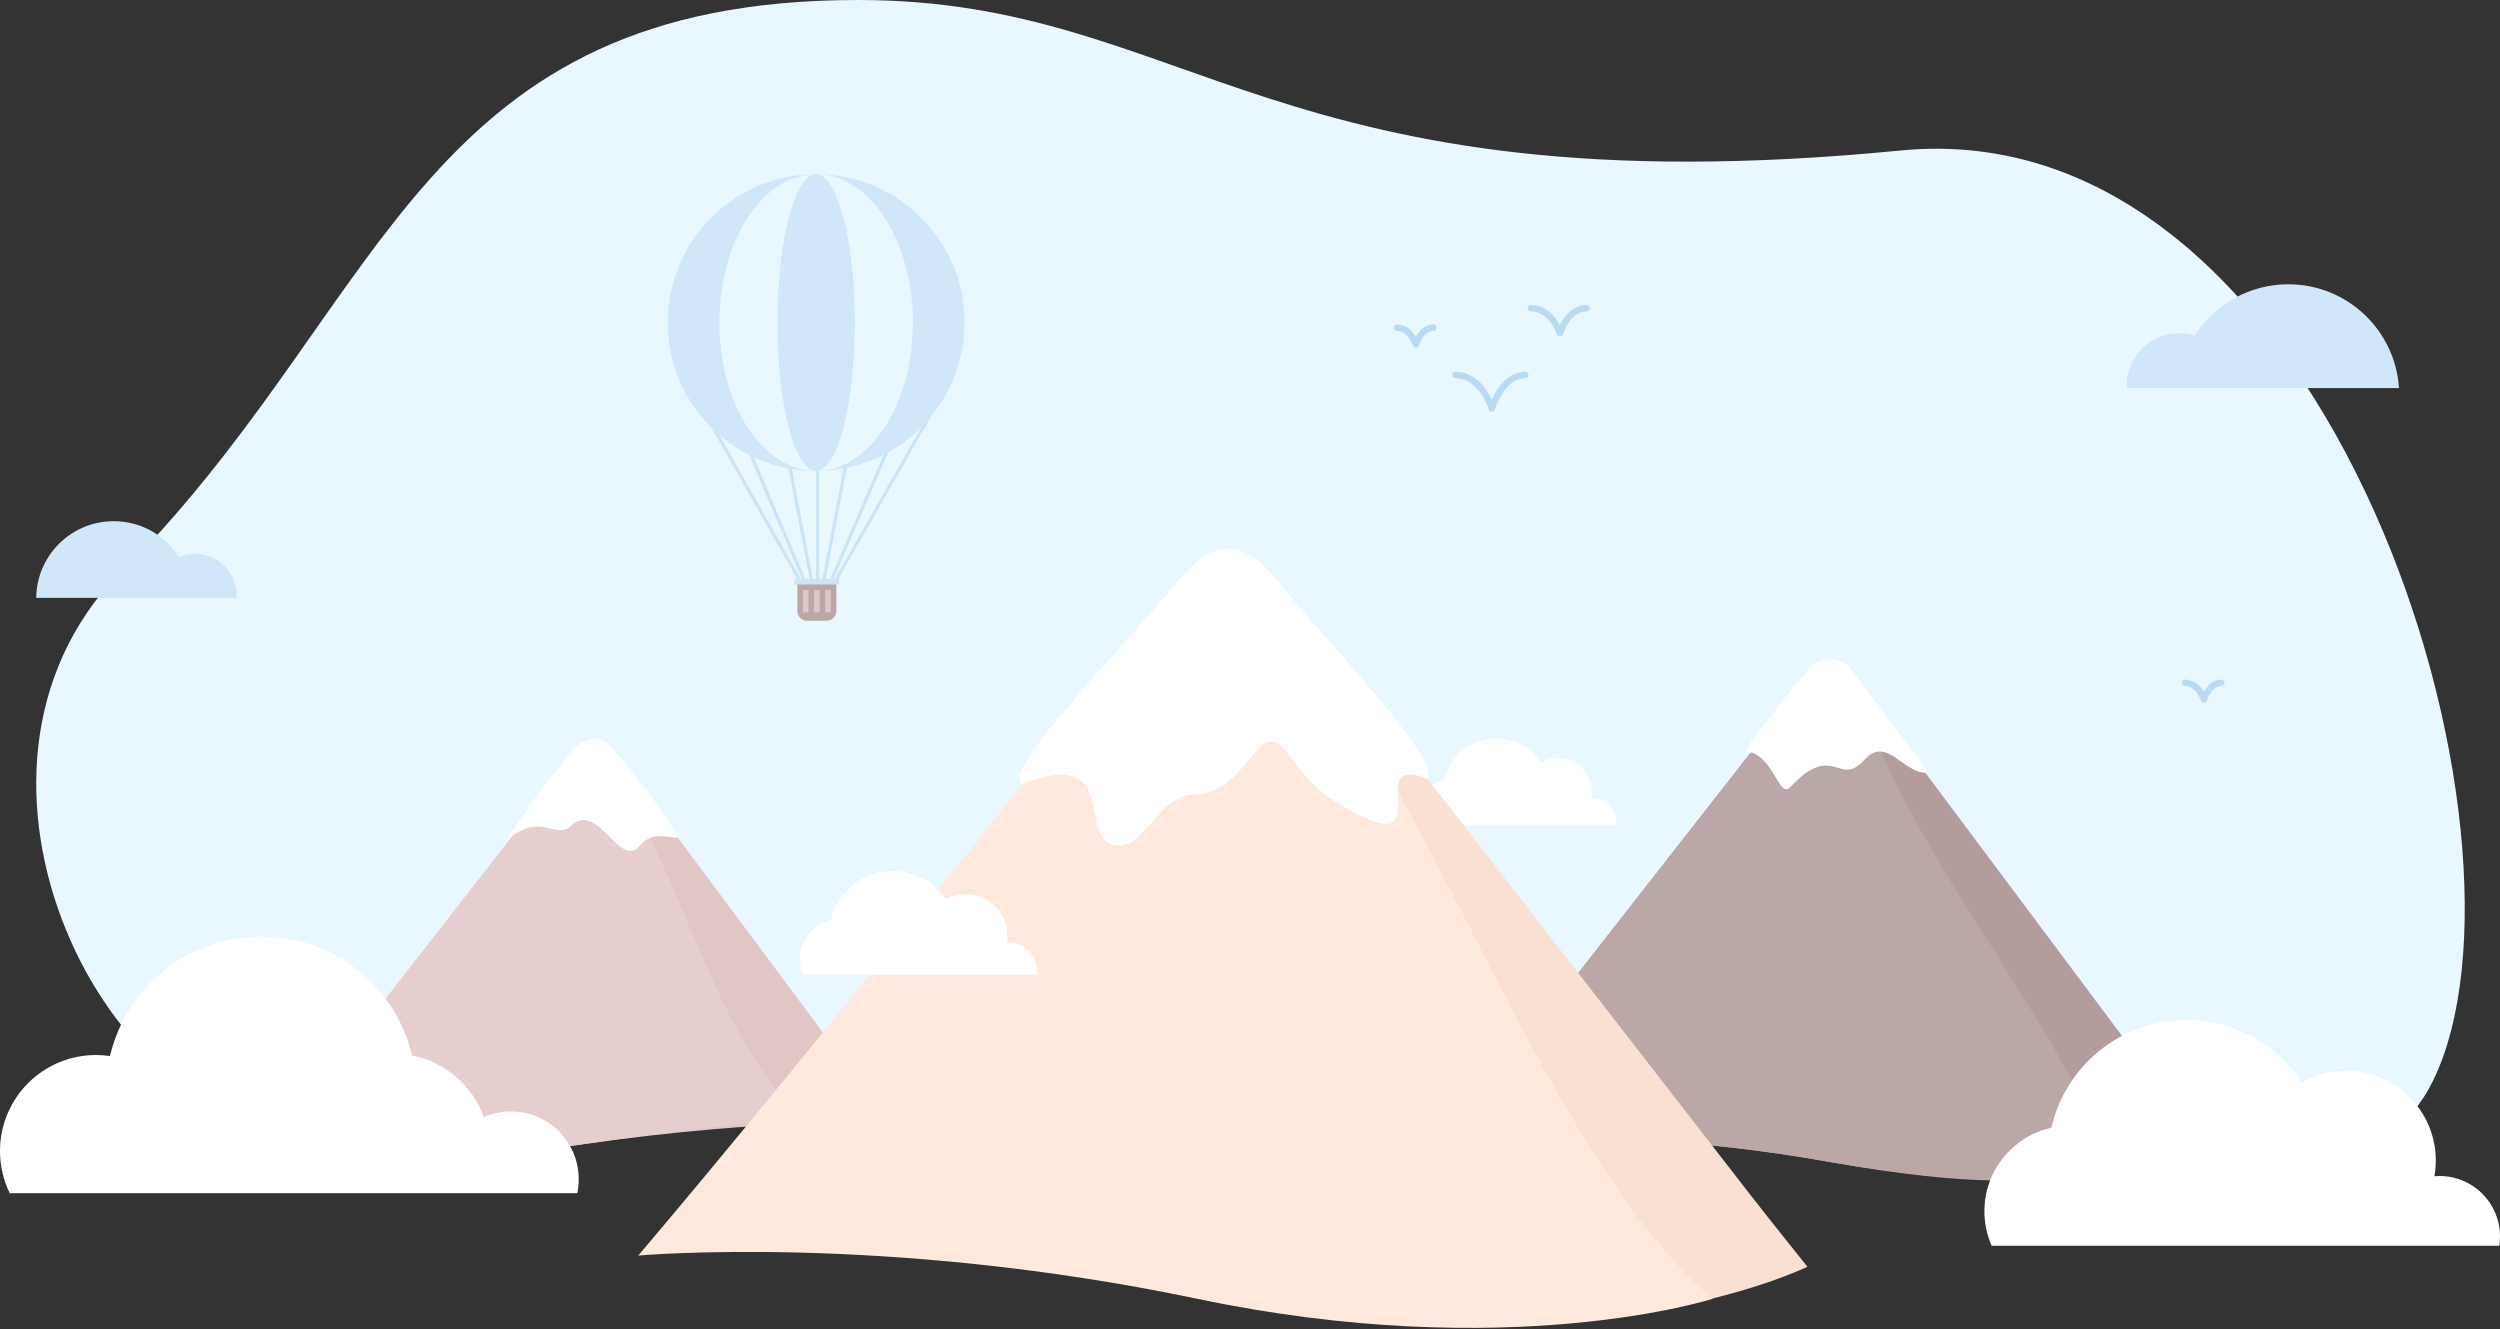 <svg width="775" height="412" viewBox="0 0 775 412" fill="none" xmlns="http://www.w3.org/2000/svg">
<rect x="0" y="0" width="775" height="412" fill="#333333" stroke="none"/>
<g style="mix-blend-mode:luminosity">
<path d="M616.391 329.5L513.53 335.217C265.671 335.217 367.416 345.596 280.148 345.596C191.186 345.596 156.42 350.392 90.606 349.916C28.399 345.596 -25.199 231.143 43.087 171.934C120.741 90.4 131.888 5.02279e-06 265.996 0C368.725 -3.84752e-06 394.731 65.663 589.129 46.656C723.742 33.493 790.798 260.925 754.151 335.217C724.762 394.796 616.391 329.5 616.391 329.5Z" fill="#E9F7FF"/>
<path fill-rule="evenodd" clip-rule="evenodd" d="M190.787 233.722L269.184 338.963C271.935 342.656 280.942 347.639 280.942 347.639C280.942 347.639 238.016 346.343 178.832 354.983C119.649 363.623 90 347.322 90 347.322C90 347.322 93.878 342.558 96.757 338.866L178.832 233.626C181.596 230.083 188.115 230.135 190.787 233.722Z" fill="#E1C6C6"/>
<path fill-rule="evenodd" clip-rule="evenodd" d="M185.5 233.626C211 265 217.5 315.5 249 347.322C249 347.322 238.016 346.343 178.832 354.983C119.649 363.623 90 347.322 90 347.322C90 347.322 93.878 342.558 96.757 338.866L178.832 233.626C181.596 230.083 182.828 230.039 185.5 233.626Z" fill="#E6CECE"/>
<path d="M198.5 262C203 256.5 210.893 261.232 210 259C209 256.5 200.66 245.092 198.5 242.5L189.5 231.5C185.5 227 180 228.5 175 235.5L168.5 244C164.5 249.014 156.5 261 156.5 261C167.5 251 172.102 260.61 177 256C185.5 248 192.003 269.94 198.5 262Z" fill="white"/>
<path fill-rule="evenodd" clip-rule="evenodd" d="M501.028 255.81H440.636C440.08 254.553 439.771 253.162 439.771 251.699C439.771 246.836 443.184 242.769 447.746 241.764C449.407 234.432 455.963 228.958 463.797 228.958C469.542 228.958 474.598 231.9 477.543 236.361C479.093 235.485 480.883 234.986 482.79 234.986C488.692 234.986 493.476 239.77 493.476 245.672C493.476 246.308 493.421 246.931 493.314 247.536C493.518 247.519 493.725 247.51 493.933 247.51C497.9 247.51 501.115 250.725 501.115 254.692C501.115 255.072 501.085 255.446 501.028 255.81Z" fill="white"/>
<path fill-rule="evenodd" clip-rule="evenodd" d="M575.056 210.367L668.861 335.895C672.153 340.3 675.641 348.188 675.641 348.188C675.641 348.188 654.905 375.836 567.642 360.284C480.379 344.732 446.251 360.284 446.251 360.284C446.251 360.284 459.099 340.183 462.544 335.78L560.751 210.252C564.058 206.026 571.859 206.089 575.056 210.367Z" fill="#B59C9C"/>
<path fill-rule="evenodd" clip-rule="evenodd" d="M575.056 210.367C589.5 261.5 630.124 305.028 652 354.5C652 354.5 654.905 375.836 567.642 360.284C480.379 344.732 446.251 360.284 446.251 360.284C446.251 360.284 459.099 340.183 462.544 335.78L560.751 210.252C564.058 206.026 571.859 206.089 575.056 210.367Z" fill="#BCA7A7"/>
<path d="M555 244C551.361 247.909 550 234 541.5 233C541.5 233 542.236 230.428 544.198 228.045L560.845 207.12C563.929 203.375 570.826 203.484 573.724 207.323L591.223 230.5C592.136 231.709 597.854 238.327 597.018 239.572C590 239.572 584.674 227.992 578 235.5C570 244.5 568.5 229.5 555 244Z" fill="white"/>
<path fill-rule="evenodd" clip-rule="evenodd" d="M393.843 178.633L542.932 370.819C548.165 377.564 560.298 392.684 560.298 392.684C560.298 392.684 490.315 427.252 377.564 400.46C264.813 373.667 202.174 386.085 202.174 386.085C202.174 386.085 209.548 377.384 215.023 370.643L371.108 178.457C376.363 171.987 388.762 172.083 393.843 178.633Z" fill="#FAE0D2"/>
<path fill-rule="evenodd" clip-rule="evenodd" d="M389 175.866C448.837 253 478 357 530.923 402.62C530.923 402.62 467.851 422.924 371.108 402.62C274.365 382.316 197.854 389.228 197.854 389.228C255.516 321.198 314.888 245.089 371.108 175.866C376.363 169.395 383.919 169.315 389 175.866Z" fill="#FFE9DD"/>
<path d="M344.732 261.789C334.365 258.765 346.808 231.336 317 243C309.211 239.946 348.512 200.591 365.9 179.253C374.108 169.824 382.748 165.251 393.98 177.55C410.582 198.506 446.705 234.946 442.5 241.5C420.9 232.481 449.154 270.037 414.284 248.714C401.756 241.053 399.164 229.821 393.98 229.821C388.796 229.821 383.18 246.237 370.652 246.237C358.124 246.237 355.1 264.813 344.732 261.789Z" fill="white"/>
<path fill-rule="evenodd" clip-rule="evenodd" d="M321.336 302.147H249.035C248.37 300.642 248 298.977 248 297.226C248 291.403 252.086 286.535 257.547 285.331C259.535 276.554 267.384 270 276.763 270C283.64 270 289.694 273.523 293.219 278.863C295.075 277.815 297.218 277.217 299.501 277.217C306.567 277.217 312.294 282.944 312.294 290.01C312.294 290.771 312.228 291.517 312.1 292.242C312.345 292.222 312.592 292.211 312.841 292.211C317.59 292.211 321.439 296.06 321.439 300.809C321.439 301.264 321.404 301.711 321.336 302.147Z" fill="white"/>
<path fill-rule="evenodd" clip-rule="evenodd" d="M659.237 120.298H743.684C742.546 102.34 727.62 88.127 709.374 88.127C697.211 88.127 686.523 94.444 680.412 103.976C678.898 103.514 677.291 103.266 675.626 103.266C666.568 103.266 659.225 110.609 659.225 119.667C659.225 119.879 659.229 120.089 659.237 120.298Z" fill="#D0E7F9"/>
<path fill-rule="evenodd" clip-rule="evenodd" d="M73.43 185.337H11.232C11.368 172.186 22.071 161.566 35.254 161.566C43.734 161.566 51.188 165.96 55.464 172.595C56.958 172.006 58.586 171.682 60.29 171.682C67.552 171.682 73.439 177.569 73.439 184.831C73.439 185.001 73.436 185.169 73.43 185.337Z" fill="#D0E7F9"/>
<path fill-rule="evenodd" clip-rule="evenodd" d="M178.952 369.9H3.026C1.088 365.95 0 361.507 0 356.81C0 340.378 13.322 327.056 29.754 327.056C31.229 327.056 32.678 327.163 34.095 327.37C39.093 306.12 58.173 290.301 80.949 290.301C103.664 290.301 122.703 306.035 127.763 327.199C138.074 329.258 146.476 336.607 150.02 346.296C152.586 345.179 155.42 344.559 158.398 344.559C169.998 344.559 179.401 353.962 179.401 365.562C179.401 367.049 179.246 368.5 178.952 369.9Z" fill="white"/>
<path fill-rule="evenodd" clip-rule="evenodd" d="M774.774 386.188H617.414C615.966 382.913 615.162 379.289 615.162 375.478C615.162 362.805 624.054 352.209 635.94 349.589C640.268 330.484 657.351 316.221 677.764 316.221C692.732 316.221 705.908 323.889 713.58 335.51C717.618 333.229 722.283 331.928 727.252 331.928C742.63 331.928 755.096 344.394 755.096 359.772C755.096 361.429 754.952 363.053 754.674 364.631C755.206 364.585 755.744 364.562 756.287 364.562C766.622 364.562 775 372.94 775 383.275C775 384.266 774.923 385.239 774.774 386.188Z" fill="white"/>
<path d="M451.226 116.271C459.434 116.271 462.458 126.639 462.458 126.639C462.458 126.639 465.482 116.271 472.826 116.271" stroke="#BADAF4" stroke-width="2" stroke-linecap="round" stroke-linejoin="round"/>
<path d="M474.554 95.535C481.12 95.535 483.54 103.311 483.54 103.311C483.54 103.311 485.959 95.535 491.834 95.535" stroke="#BADAF4" stroke-width="2" stroke-linecap="round" stroke-linejoin="round"/>
<path d="M433.083 101.583C437.351 101.583 438.923 106.767 438.923 106.767C438.923 106.767 440.496 101.583 444.314 101.583" stroke="#BADAF4" stroke-width="2" stroke-linecap="round" stroke-linejoin="round"/>
<path d="M677.369 211.678C681.637 211.678 683.21 216.862 683.21 216.862C683.21 216.862 684.782 211.678 688.601 211.678" stroke="#BADAF4" stroke-width="2" stroke-linecap="round" stroke-linejoin="round"/>
<path d="M211.758 115.967L253.474 189.739M253.474 189.739L229.902 134.111M253.474 189.739L234.654 91.775M253.474 189.739L272.237 91.775M253.474 189.739L277.421 134.111M253.474 189.739L295.565 115.967M253.474 189.739V110.351" stroke="#CBE4F6"/>
<path d="M247.182 180.334H259.278V189.43C259.278 191.087 257.934 192.43 256.278 192.43H250.182C248.525 192.43 247.182 191.087 247.182 189.43V180.334Z" fill="#BCA7A7"/>
<rect x="246.318" y="179.471" width="13.824" height="1.728" fill="#CBE4F6"/>
<rect x="248.91" y="182.926" width="1.728" height="6.912" fill="#E1C6C6"/>
<rect x="252.366" y="182.926" width="1.728" height="6.912" fill="#E1C6C6"/>
<rect x="255.822" y="182.926" width="1.728" height="6.912" fill="#E1C6C6"/>
<circle cx="253" cy="100" r="46" fill="#D0E7F9"/>
<ellipse cx="253" cy="100" rx="30" ry="46" fill="#E9F7FF"/>
<ellipse cx="253" cy="100" rx="12" ry="46" fill="#D0E7F9"/>
</g>
</svg>
